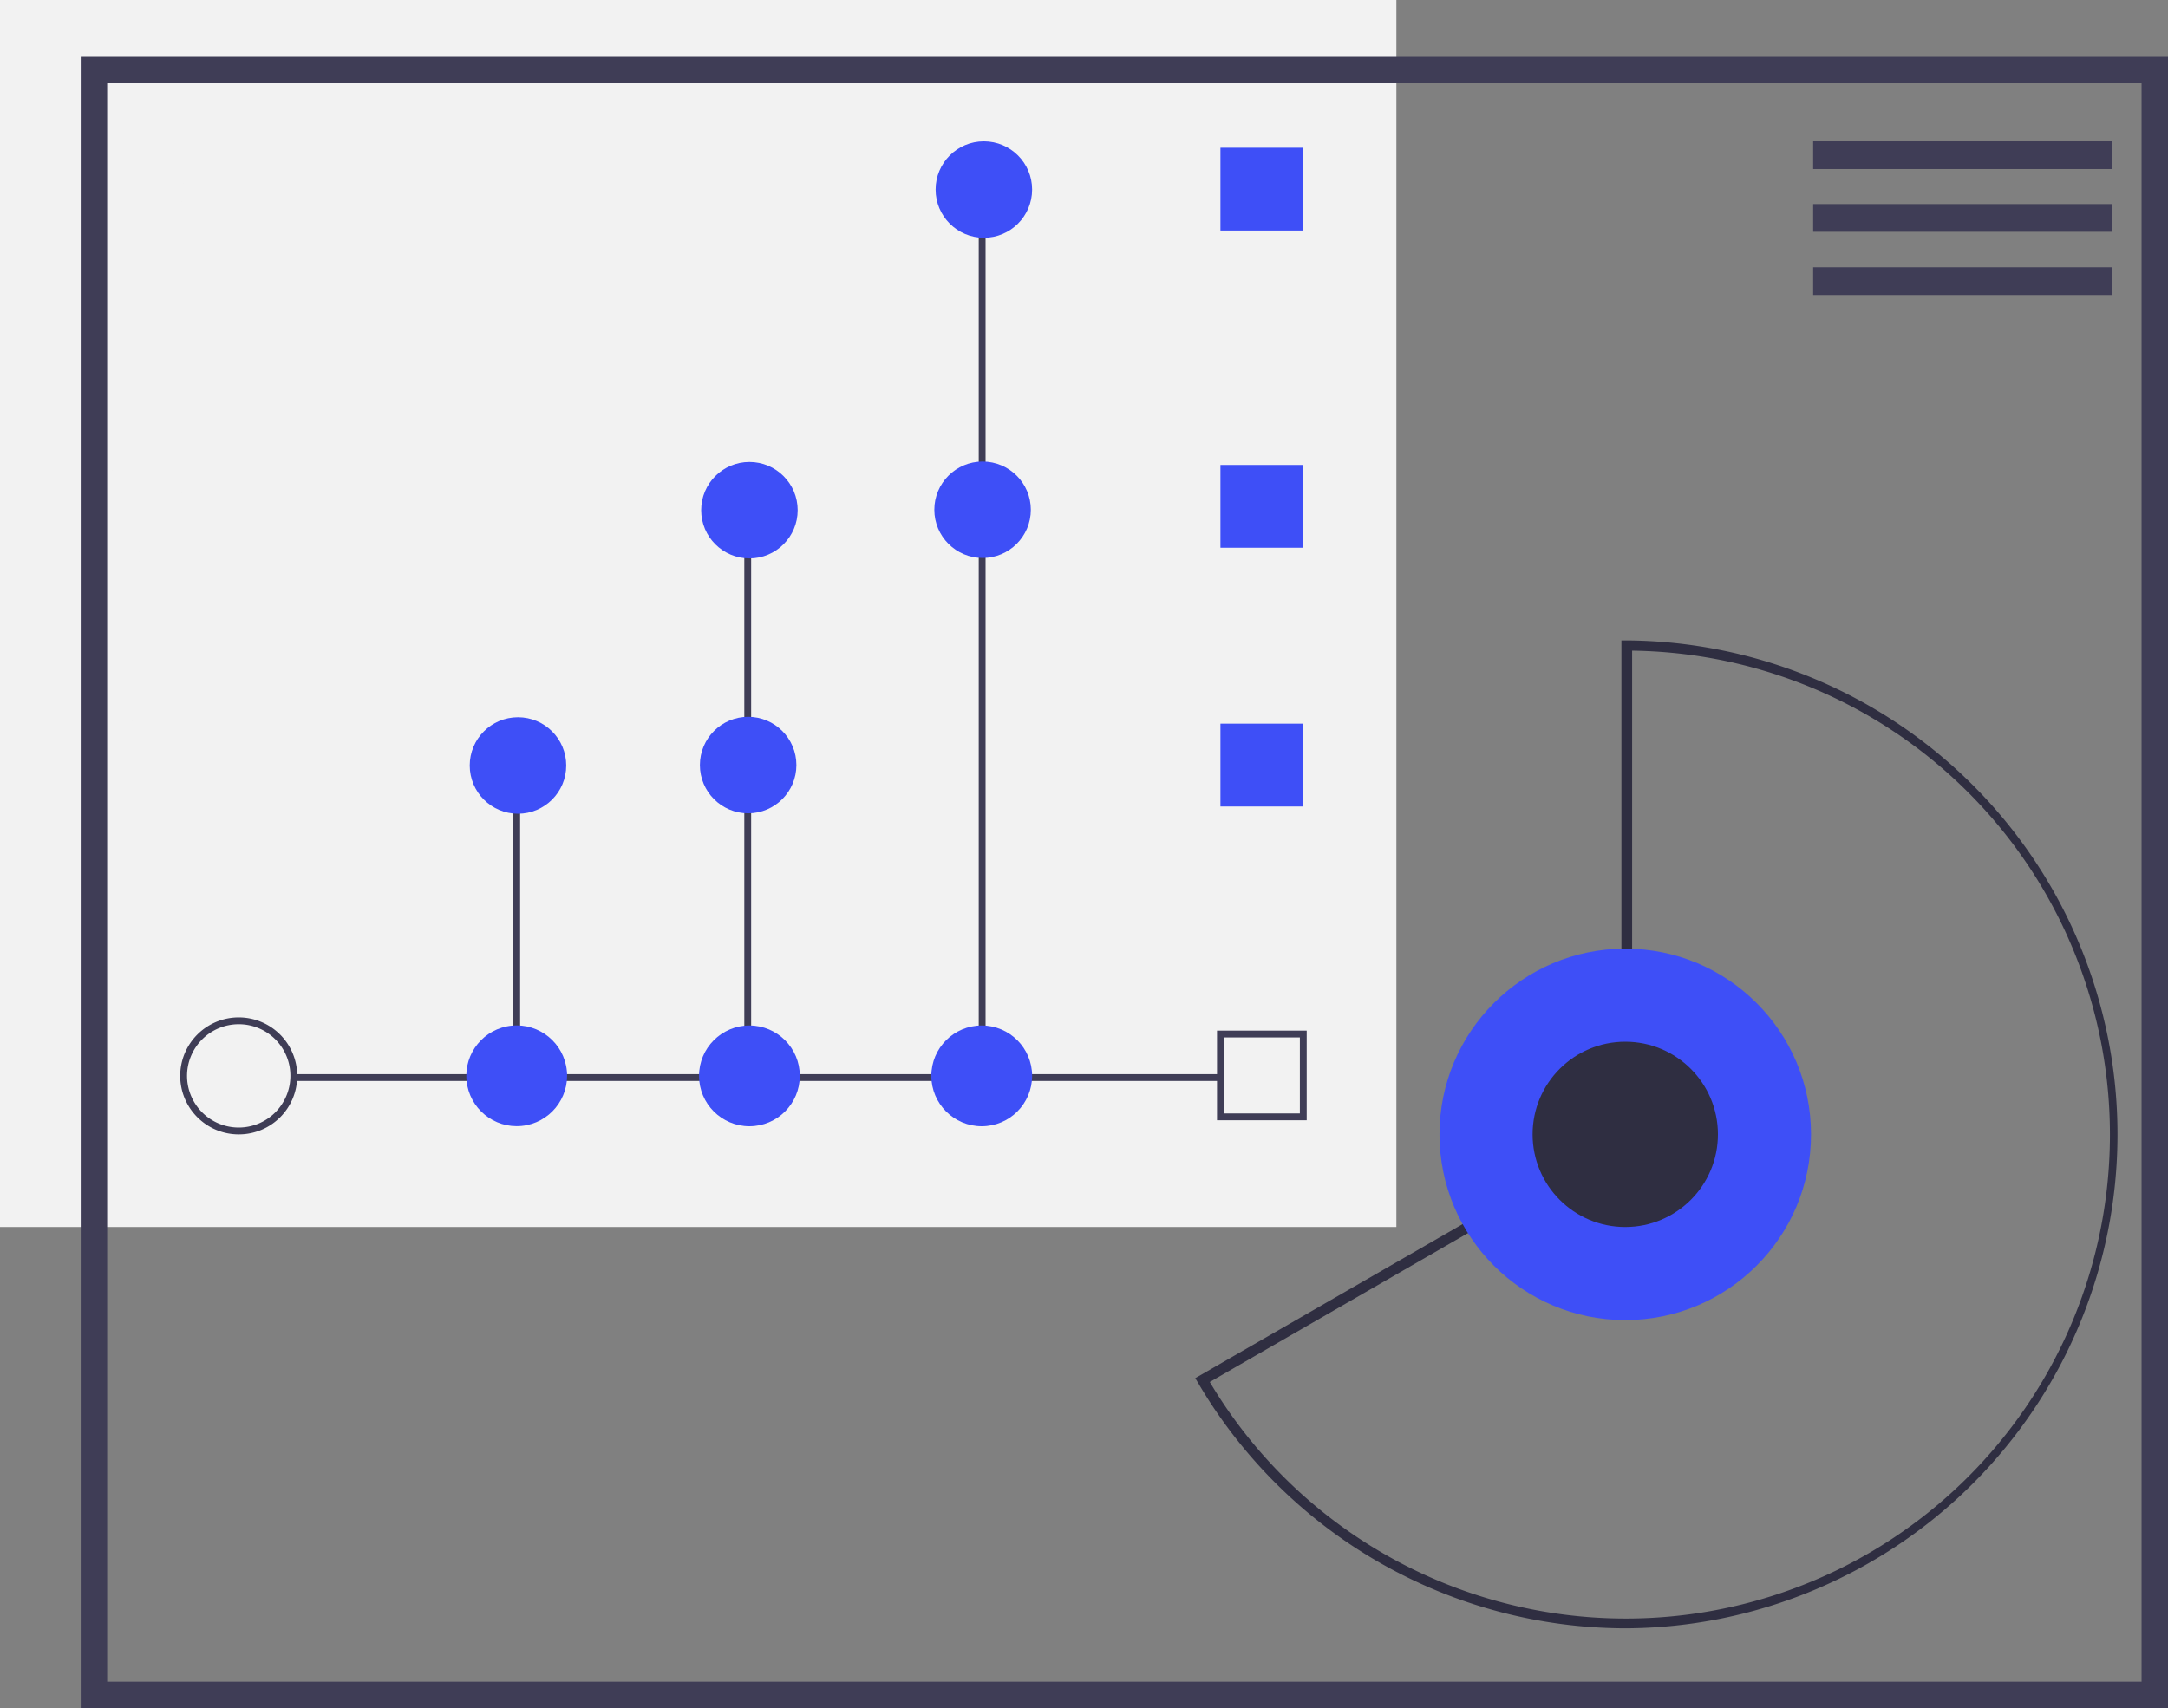 <svg xmlns="http://www.w3.org/2000/svg" width="164.049" height="129.28" viewBox="0 0 164.049 129.28"><rect x="0" y="0" width="164.049" height="129.28" fill="#808080" stroke="none"/><rect width="105.662" height="92.866" fill="#f2f2f2"/><rect width="0.517" height="43.557" transform="translate(38.84 14.347)" fill="#f2f2f2"/><rect width="0.517" height="43.557" transform="translate(56.321 14.347)" fill="#f2f2f2"/><rect width="78.81" height="0.517" transform="translate(16.77 14.088)" fill="#f2f2f2"/><rect width="78.81" height="0.517" transform="translate(16.77 38.355)" fill="#f2f2f2"/><rect width="78.81" height="0.517" transform="translate(16.77 57.678)" fill="#f2f2f2"/><rect width="70.215" height="0.517" transform="translate(22.102 81.298)" fill="#3f3d56"/><path d="M46.627,247.154a4.427,4.427,0,1,1,4.427-4.427A4.413,4.413,0,0,1,46.627,247.154Zm0-8.337a3.91,3.91,0,1,0,3.91,3.91A3.9,3.9,0,0,0,46.627,238.817Z" transform="translate(-28.564 -161.299)" fill="#3f3d56"/><rect width="0.517" height="23.491" transform="translate(38.84 57.936)" fill="#3f3d56"/><rect width="0.517" height="42.814" transform="translate(56.321 38.613)" fill="#3f3d56"/><rect width="0.517" height="67.081" transform="translate(74.06 14.347)" fill="#3f3d56"/><circle cx="3.813" cy="3.813" r="3.813" transform="matrix(0.995, -0.099, 0.099, 0.995, 34.927, 78.005)" fill="#3e4ff7"/><circle cx="3.813" cy="3.813" r="3.813" transform="translate(52.895 77.614)" fill="#3e4ff7"/><circle cx="3.813" cy="3.813" r="3.813" transform="translate(70.473 77.614)" fill="#3e4ff7"/><circle cx="3.651" cy="3.651" r="3.651" transform="translate(70.797 10.695)" fill="#3e4ff7"/><circle cx="3.651" cy="3.651" r="3.651" transform="translate(70.7 34.93)" fill="#3e4ff7"/><circle cx="3.651" cy="3.651" r="3.651" transform="translate(53.057 34.962)" fill="#3e4ff7"/><circle cx="3.651" cy="3.651" r="3.651" transform="translate(52.96 54.253)" fill="#3e4ff7"/><circle cx="3.651" cy="3.651" r="3.651" transform="translate(35.544 54.285)" fill="#3e4ff7"/><circle cx="3.393" cy="3.393" r="3.393" transform="translate(7.109 10.954)" fill="#f2f2f2"/><circle cx="3.393" cy="3.393" r="3.393" transform="translate(7.109 34.962)" fill="#f2f2f2"/><circle cx="3.393" cy="3.393" r="3.393" transform="translate(7.109 54.543)" fill="#f2f2f2"/><rect width="22.619" height="2.1" transform="translate(137.199 10.695)" fill="#3f3d56"/><rect width="22.619" height="2.1" transform="translate(137.199 15.445)" fill="#3f3d56"/><rect width="22.619" height="2.1" transform="translate(137.199 20.228)" fill="#3f3d56"/><path d="M312.439,224.771a37.567,37.567,0,0,1-32.345-18.612l-.194-.323,32.248-18.58V150h.388a37.386,37.386,0,0,1-.1,74.771ZM281,206.127a36.63,36.63,0,1,0,31.957-55.351v36.933l-.194.1Z" transform="translate(-189.457 -101.531)" fill="#2f2e41"/><circle cx="14.056" cy="14.056" r="14.056" transform="translate(108.925 71.798)" fill="#3e4ff7"/><circle cx="7.012" cy="7.012" r="7.012" transform="translate(115.969 78.842)" fill="#2f2e41"/><rect width="6.269" height="6.269" transform="translate(92.349 11.18)" fill="#3e4ff7"/><rect width="6.269" height="6.269" transform="translate(92.349 35.188)" fill="#3e4ff7"/><rect width="6.269" height="6.269" transform="translate(92.349 54.77)" fill="#3e4ff7"/><path d="M291.786,248.186H285V241.4h6.786Zm-6.269-.517h5.752v-5.752h-5.752Z" transform="translate(-192.91 -163.398)" fill="#3f3d56"/><rect width="155.94" height="122.981" transform="translate(7.109 5.299)" fill="none" stroke="#3f3d56" stroke-miterlimit="10" stroke-width="2"/></svg>